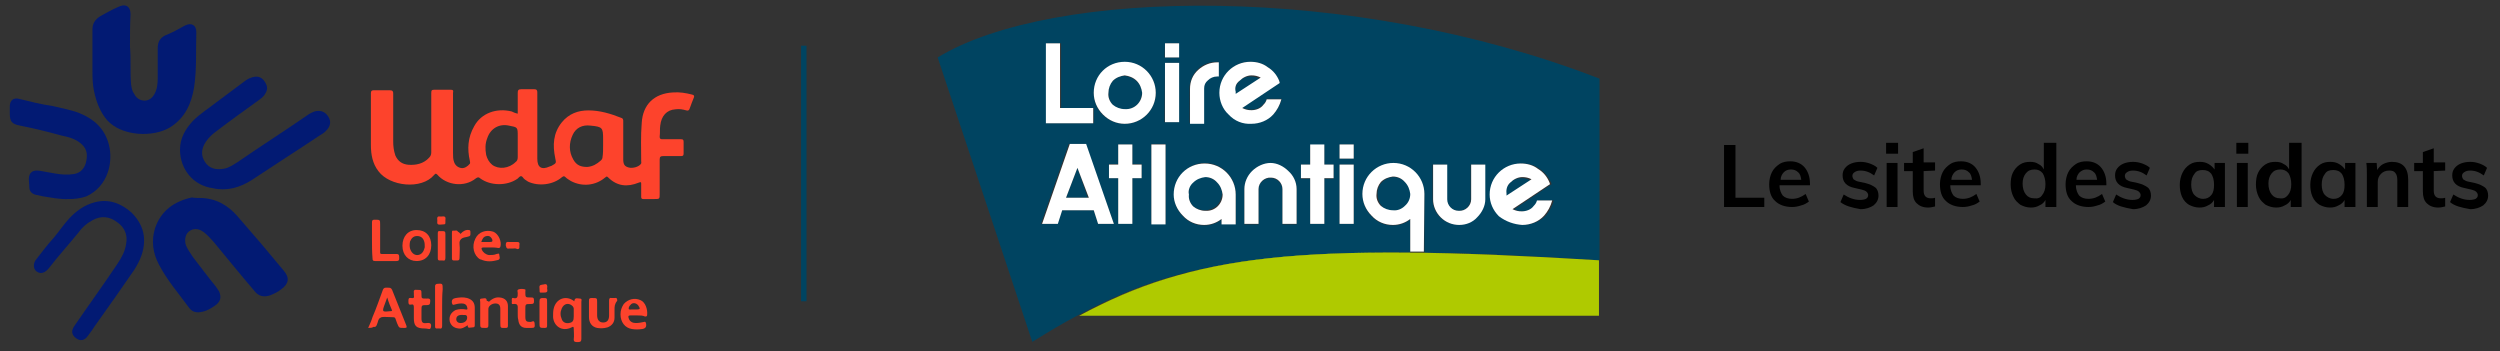 <?xml version="1.0" encoding="utf-8"?>
<!-- Generator: Adobe Illustrator 25.3.1, SVG Export Plug-In . SVG Version: 6.00 Build 0)  -->
<svg version="1.1" id="Calque_1" xmlns="http://www.w3.org/2000/svg" xmlns:xlink="http://www.w3.org/1999/xlink" x="0px" y="0px"
	 viewBox="0 0 459.7 64.6" style="enable-background:new 0 0 459.7 64.6;" xml:space="preserve">
<rect x="0" y="0" width="459.7" height="64.6" fill="#333333" stroke="none"/>
<style type="text/css">
	.st0{fill:none;stroke:#004461;}
	.st1{fill:#004461;}
	.st2{fill:#AFCA00;}
	.st3{fill:#FFFFFF;}
	.st4{enable-background:new    ;}
	.st5{fill:#FD432C;}
	.st6{fill:#021A73;}
</style>
<line id="Ligne_261" class="st0" x1="147.8" y1="8.4" x2="147.8" y2="55.4"/>
<g id="Groupe_2895" transform="translate(4704.118 3923.063)">
	<g id="logo-loire-atlantique-rvb" transform="translate(-4517 -3915)">
		<path id="Tracé_695" class="st1" d="M44.5,6.4C44,6.1,43.4,6,42.8,6c-0.8,0-1.6,0.3-2.2,1c-0.5,0.6-0.8,1.4-0.8,2.2v0.4L44.5,6.4
			z"/>
		<path id="Tracé_696" class="st1" d="M94.3,25.1c-0.5-0.3-1.1-0.4-1.7-0.4c-0.8,0-1.6,0.3-2.2,1c-0.6,0.6-0.9,1.4-0.8,2.2v0.4
			L94.3,25.1z"/>
		<path id="Tracé_697" class="st1" d="M19.7,12.1c0.8,0,1.6-0.3,2.2-0.8c0.6-0.6,0.9-1.4,1-2.2c0-0.8-0.3-1.6-1-2.2
			c-0.6-0.6-1.4-0.9-2.2-1c-1.7,0-3.1,1.4-3,3.1v0.1c0,0.8,0.3,1.6,0.8,2.2C18.1,11.8,18.9,12.1,19.7,12.1z"/>
		<path id="Tracé_698" class="st1" d="M69.2,24.5c-1.7,0-3.1,1.4-3,3.1v0.1c0,0.8,0.3,1.6,0.8,2.2c0.6,0.6,1.4,0.9,2.2,0.8
			c0.8,0,1.6-0.3,2.2-0.8c0.6-0.6,0.9-1.4,1-2.2C72.3,26,70.9,24.6,69.2,24.5z"/>
		<path id="Tracé_699" class="st1" d="M34.4,30.6c0.8,0,1.6-0.3,2.2-0.8c0.6-0.6,0.9-1.4,1-2.2c0-0.8-0.3-1.6-1-2.2
			c-0.6-0.6-1.4-0.9-2.2-1c-1.7,0-3.1,1.4-3,3.1v0.1c0,0.8,0.3,1.6,0.8,2.2C32.8,30.3,33.6,30.6,34.4,30.6z"/>
		<path id="Tracé_700" class="st1" d="M72.2,38.4v-6.1c-0.9,0.7-2,1.1-3.2,1.1c-1.5,0-2.9-0.6-3.9-1.7c-2.2-2.2-2.2-5.8,0-8
			c2.2-2.2,5.8-2.2,8,0c1.1,1.1,1.7,2.5,1.7,4v10.7h-0.3c9.3,0.1,19.9,0.6,32.5,1.4V6.4C61.4-11.3,6.3-10.3-14.7,2.5L2.7,54.8
			c2.9-1.8,5.7-3.5,8.6-5l0,0C25,42.5,39.3,38.1,72.2,38.4z M88.8,23.7c1.1-1.1,2.5-1.7,4-1.7c1.1,0,2.3,0.3,3.2,1
			c0.9,0.6,1.6,1.5,2.1,2.5l0.1,0.3l-6.9,4.6c0.5,0.3,1.1,0.4,1.7,0.4c0.8,0,1.6-0.3,2.2-1c0.3-0.3,0.5-0.6,0.6-1h2.8
			c-0.3,1-0.8,2-1.5,2.8c-2.2,2.2-5.8,2.2-8,0c-1.1-1.1-1.7-2.5-1.7-4C87.2,26.1,87.7,24.7,88.8,23.7L88.8,23.7z M76.3,22.2h2.6v6.4
			c0,1.2,1.1,2.2,2.3,2.1c1.2,0,2.1-1,2.1-2.1v-6.4h2.6v6.4c0,1.3-0.6,2.5-1.5,3.3c-1.8,1.8-4.8,1.8-6.7,0c-0.9-0.9-1.4-2.1-1.4-3.3
			V22.2L76.3,22.2z M22.8,24.7h-1.7V33h-2.6v-8.3h-1.7v-2.6h1.7v-3.6h2.6v3.6h1.7V24.7z M27.2,33.1h-2.6V18.4h2.6V33.1z M59.2,18.5
			h2.6v2.6h-2.6V18.5z M59.2,22.2h2.6v10.9h-2.6V22.2z M52.1,22.2h1.7v-3.6h2.6v3.6h1.7v2.6h-1.7v8.3h-2.6v-8.3h-1.7V22.2z
			 M51.3,26.8v6.4h-2.6v-6.4c0-1.2-1.1-2.2-2.3-2.1c-1.2,0-2.1,1-2.1,2.1v6.4h-2.6v-6.4c0-1.2,0.5-2.4,1.4-3.3
			c1.6-1.8,4.3-2,6.2-0.5c0.2,0.1,0.3,0.3,0.5,0.5C50.7,24.2,51.3,25.4,51.3,26.8L51.3,26.8z M38.8,5c1.1-1.1,2.5-1.7,4-1.7
			c1.1,0,2.3,0.3,3.2,1c0.9,0.6,1.6,1.5,2.1,2.5l0.1,0.3l-6.9,4.6c0.5,0.3,1.1,0.4,1.7,0.4c0.8,0,1.6-0.3,2.2-1
			c0.3-0.3,0.5-0.6,0.6-1h2.8c-0.3,1-0.8,2-1.5,2.8c-2.2,2.2-5.8,2.2-8,0c-1.1-1.1-1.7-2.5-1.7-4C37.2,7.4,37.8,6,38.8,5z M31.6,8.2
			c0-1.3,0.6-2.6,1.5-3.5s2.2-1.4,3.5-1.4h0.3v2.6h-0.3c-0.6,0-1.2,0.2-1.7,0.7c-0.4,0.4-0.7,0.9-0.7,1.5v6.4h-2.6V8.2L31.6,8.2z
			 M34.4,21.9c3.1,0,5.7,2.5,5.7,5.7l0,0v5.5h-2.6v-0.8c-0.9,0.7-2,1.1-3.2,1.1c-1.5,0-2.9-0.6-3.9-1.7c-2.2-2.2-2.2-5.8,0-8
			C31.4,22.6,32.9,21.9,34.4,21.9L34.4,21.9z M27.1-0.1h2.5v2.6H27L27.1-0.1L27.1-0.1z M27.1,3.5h2.5v10.9H27L27.1,3.5L27.1,3.5z
			 M15.7,5c2.2-2.2,5.8-2.2,8,0c1.1,1.1,1.7,2.5,1.7,4c0,3.1-2.5,5.7-5.7,5.7S14,12.2,14,9C14.1,7.5,14.7,6.1,15.7,5z M5.2-0.1H8
			v11.9h6v2.8H5.3V-0.1H5.2z M7.2,33.1H4.3l5.1-14.7h3l5.3,14.7h-2.9L14,30.6H8.2L7.2,33.1z"/>
		<path id="Tracé_701" class="st1" d="M8.9,28.3h4L11,22.8L8.9,28.3z"/>
		<path id="Tracé_702" class="st2" d="M11.3,50h95.6V39.8C51.6,36.4,32.2,38.8,11.3,50z"/>
		<path id="Tracé_703" class="st2" d="M107.2,39.8"/>
		<path id="Tracé_704" class="st2" d="M106.9,39.8L106.9,39.8c-12.6-0.8-23.3-1.2-32.5-1.4h-2.2C39.3,38.1,25,42.6,11.3,50l0,0
			C32.2,38.8,51.6,36.4,106.9,39.8z"/>
		<path id="Tracé_705" class="st3" d="M19.7,14.7c3.1,0,5.7-2.5,5.7-5.7l0,0c0-3.1-2.5-5.7-5.7-5.7S14,5.8,14,9
			c0,1.5,0.6,2.9,1.7,4C16.8,14.1,18.2,14.7,19.7,14.7z M17.5,6.8c0.6-0.6,1.4-0.9,2.2-1c0.8,0.1,1.6,0.4,2.2,1
			c0.6,0.6,0.9,1.4,1,2.2c0,1.7-1.4,3.1-3.1,3h-0.1c-0.8,0-1.6-0.3-2.2-0.8c-0.6-0.6-0.9-1.4-0.8-2.2C16.7,8.2,17,7.4,17.5,6.8z"/>
		<rect id="Rectangle_526" x="27.1" y="3.5" class="st3" width="2.6" height="10.9"/>
		<path id="Tracé_706" class="st3" d="M34.3,8.2c0-0.6,0.2-1.1,0.7-1.5C35.4,6.3,36,6,36.7,6H37V3.4h-0.3c-1.3,0-2.5,0.5-3.5,1.4
			s-1.5,2.1-1.5,3.5v6.4h2.6V8.2L34.3,8.2z"/>
		<path id="Tracé_707" class="st3" d="M21.1,18.5h-2.6v3.7h-1.7v2.5h1.7v8.4h2.6v-8.4h1.7v-2.5h-1.7V18.5z"/>
		<rect id="Rectangle_527" x="24.6" y="18.5" class="st3" width="2.6" height="14.7"/>
		<path id="Tracé_708" class="st3" d="M30.4,31.6c1,1.1,2.4,1.7,3.9,1.7c1.2,0,2.3-0.4,3.2-1.1v1h2.6v-5.5c0-3.1-2.5-5.7-5.7-5.7
			s-5.7,2.5-5.7,5.7C28.7,29.1,29.3,30.5,30.4,31.6z M32.3,25.5c0.6-0.6,1.4-0.9,2.2-1c0.8,0,1.6,0.3,2.2,1c0.6,0.6,0.9,1.4,1,2.2
			c0,1.7-1.4,3.1-3.1,3h-0.1c-0.8,0-1.6-0.3-2.2-0.8c-0.6-0.6-0.9-1.4-0.8-2.2C31.3,26.9,31.7,26,32.3,25.5z"/>
		<path id="Tracé_709" class="st3" d="M43.1,23.4c-0.9,0.9-1.4,2.1-1.4,3.3v6.4h2.6v-6.4c0-1.2,1.1-2.2,2.3-2.1
			c1.2,0,2.1,1,2.1,2.1v6.4h2.6v-6.4c0-1.3-0.6-2.5-1.5-3.3c-0.9-0.9-2.1-1.5-3.3-1.5C45.3,21.9,44,22.5,43.1,23.4z"/>
		<path id="Tracé_710" class="st3" d="M53.8,33.1h2.6v-8.4h1.7v-2.5h-1.7v-3.7h-2.6v3.7h-1.7v2.5h1.7V33.1z"/>
		<rect id="Rectangle_528" x="59.2" y="22.2" class="st3" width="2.6" height="10.9"/>
		<rect id="Rectangle_529" x="59.2" y="18.5" class="st3" width="2.6" height="2.6"/>
		<path id="Tracé_711" class="st3" d="M74.8,27.6c0-3.1-2.5-5.7-5.7-5.7c-3.1,0-5.7,2.5-5.7,5.7c0,1.5,0.6,2.9,1.7,4
			c1,1.1,2.4,1.7,3.9,1.7c1.2,0,2.3-0.4,3.2-1.1v6h2.5L74.8,27.6L74.8,27.6z M71.2,29.8c-0.6,0.6-1.4,0.9-2.2,0.8
			c-0.8,0-1.6-0.3-2.2-0.8c-0.6-0.6-0.9-1.4-0.8-2.2c0-0.8,0.3-1.6,0.8-2.2c0.6-0.6,1.4-0.9,2.2-1c0.8,0,1.6,0.3,2.2,1
			c0.6,0.6,0.9,1.4,1,2.2C72.2,28.4,71.9,29.2,71.2,29.8L71.2,29.8z"/>
		<path id="Tracé_712" class="st3" d="M72.2,38.4L72.2,38.4z"/>
		<path id="Tracé_713" class="st3" d="M81.2,33.3c1.3,0,2.5-0.5,3.3-1.4c0.9-0.9,1.5-2.1,1.5-3.3v-6.4h-2.6v6.4
			c0,1.2-1.1,2.2-2.3,2.1c-1.2,0-2.1-1-2.1-2.1v-6.4h-2.6v6.4c0,1.2,0.5,2.4,1.4,3.3C78.7,32.8,79.9,33.3,81.2,33.3z"/>
		<path id="Tracé_714" class="st3" d="M43,14.7c1.5,0,3-0.6,4-1.7c0.7-0.8,1.2-1.7,1.5-2.8h-2.7c-0.1,0.4-0.3,0.7-0.6,1
			c-0.5,0.7-1.4,1-2.2,1c-0.6,0-1.1-0.1-1.7-0.4l6.9-4.6l-0.1-0.4c-0.4-1-1.1-1.9-2.1-2.5c-0.9-0.7-2-1-3.2-1
			c-3.1,0-5.7,2.5-5.7,5.7l0,0c0,1.5,0.6,3,1.7,4C39.9,14.2,41.4,14.8,43,14.7z M40.8,6.8c0.6-0.6,1.4-1,2.2-1
			c0.6,0,1.1,0.1,1.7,0.4l-4.6,3V8.8C39.9,8.1,40.1,7.3,40.8,6.8z"/>
		<path id="Tracé_715" class="st3" d="M92.8,33.3c1.5,0,3-0.6,4-1.7c0.7-0.8,1.2-1.7,1.5-2.8h-2.8c-0.1,0.4-0.3,0.7-0.6,1
			c-0.5,0.7-1.4,1-2.2,1c-0.6,0-1.1-0.1-1.7-0.4l6.9-4.6l-0.1-0.3c-0.4-1-1.1-1.9-2.1-2.5c-0.9-0.7-2-1-3.2-1
			c-3.1,0-5.7,2.5-5.7,5.7c0,1.5,0.6,2.9,1.7,4C89.8,32.7,91.3,33.2,92.8,33.3z M90.6,25.5c0.6-0.6,1.4-1,2.2-1
			c0.6,0,1.1,0.1,1.7,0.4l-4.6,3v-0.4C89.8,26.8,90,26,90.6,25.5z"/>
		<path id="Tracé_716" class="st3" d="M13.9,11.8H7.8V-0.1H5.2v14.7h8.7C13.9,14.6,13.9,11.8,13.9,11.8z"/>
		<path id="Tracé_717" class="st3" d="M14.8,33.1h2.9l-5.1-14.7h-3L4.5,33.1h2.9l0.8-2.5H14L14.8,33.1z M8.9,28.3l2.1-5.5l2.1,5.5
			H8.9z"/>
		<rect id="Rectangle_530" x="27.1" y="-0.1" class="st3" width="2.6" height="2.6"/>
	</g>
	<g class="st4">
		<path d="M-4387.1-3896.4h2.1v9.7h5.3v1.7h-7.4V-3896.4z"/>
		<path d="M-4371.3-3889h-5.6c0,0.9,0.3,1.5,0.6,1.9c0.4,0.4,1,0.6,1.7,0.6c0.9,0,1.7-0.3,2.5-0.9l0.6,1.4c-0.4,0.3-0.9,0.6-1.4,0.7
			c-0.6,0.2-1.1,0.3-1.7,0.3c-1.3,0-2.4-0.4-3.1-1.1c-0.8-0.7-1.1-1.8-1.1-3.1c0-0.8,0.2-1.6,0.5-2.2c0.3-0.6,0.8-1.1,1.4-1.5
			s1.3-0.5,2-0.5c1.1,0,2,0.4,2.6,1.1s1,1.7,1,3V-3889z M-4376.1-3891.4c-0.3,0.3-0.6,0.8-0.6,1.4h3.8c-0.1-0.6-0.2-1.1-0.6-1.4
			c-0.3-0.3-0.7-0.5-1.3-0.5S-4375.8-3891.7-4376.1-3891.4z"/>
		<path d="M-4365.7-3885.9l0.6-1.4c0.9,0.6,1.9,1,3,1c0.5,0,0.9-0.1,1.1-0.2c0.3-0.2,0.4-0.4,0.4-0.7c0-0.2-0.1-0.4-0.3-0.6
			s-0.5-0.3-0.9-0.4l-1.3-0.3c-1.5-0.3-2.2-1.1-2.2-2.3c0-0.5,0.1-0.9,0.4-1.3s0.7-0.7,1.2-0.9s1.1-0.3,1.7-0.3s1.1,0.1,1.7,0.3
			c0.5,0.2,1,0.4,1.4,0.8l-0.6,1.4c-0.8-0.6-1.6-0.9-2.5-0.9c-0.5,0-0.8,0.1-1.1,0.3c-0.3,0.2-0.4,0.4-0.4,0.7
			c0,0.2,0.1,0.4,0.2,0.6c0.2,0.1,0.4,0.3,0.8,0.4l1.4,0.3c0.8,0.2,1.4,0.5,1.8,0.8s0.6,0.9,0.6,1.5c0,0.7-0.3,1.3-0.9,1.8
			c-0.6,0.4-1.4,0.7-2.4,0.7C-4363.7-3884.9-4364.8-3885.2-4365.7-3885.9z"/>
		<path d="M-4355.1-3896.8v2h-2.2v-2H-4355.1z M-4357.2-3893.1h2v8.1h-2V-3893.1z"/>
		<path d="M-4350.4-3891.6v3.6c0,0.9,0.4,1.4,1.3,1.4c0.2,0,0.5,0,0.8-0.1v1.6c-0.4,0.1-0.8,0.2-1.3,0.2c-0.9,0-1.6-0.3-2.1-0.8
			s-0.7-1.2-0.7-2.2v-3.7h-1.6v-1.5h1.6v-2l2-0.7v2.6h2.1v1.5L-4350.4-3891.6L-4350.4-3891.6z"/>
		<path d="M-4339.9-3889h-5.6c0,0.9,0.3,1.5,0.6,1.9c0.4,0.4,1,0.6,1.7,0.6c0.9,0,1.7-0.3,2.5-0.9l0.6,1.4c-0.4,0.3-0.9,0.6-1.4,0.7
			c-0.6,0.2-1.1,0.3-1.7,0.3c-1.3,0-2.4-0.4-3.1-1.1c-0.8-0.7-1.1-1.8-1.1-3.1c0-0.8,0.2-1.6,0.5-2.2c0.3-0.6,0.8-1.1,1.4-1.5
			s1.3-0.5,2-0.5c1.1,0,2,0.4,2.6,1.1s1,1.7,1,3V-3889z M-4344.7-3891.4c-0.3,0.3-0.6,0.8-0.6,1.4h3.8c-0.1-0.6-0.2-1.1-0.6-1.4
			c-0.3-0.3-0.7-0.5-1.3-0.5S-4344.4-3891.7-4344.7-3891.4z"/>
		<path d="M-4326-3896.8v11.8h-2v-1.3c-0.2,0.4-0.6,0.8-1.1,1c-0.5,0.3-1,0.4-1.6,0.4c-0.7,0-1.3-0.2-1.9-0.5
			c-0.5-0.4-1-0.8-1.3-1.5c-0.3-0.6-0.5-1.4-0.5-2.2s0.1-1.6,0.4-2.2c0.3-0.6,0.7-1.1,1.3-1.5s1.2-0.5,1.9-0.5
			c0.6,0,1.1,0.1,1.5,0.4c0.5,0.2,0.8,0.6,1,1v-4.9H-4326z M-4328.6-3887.2c0.4-0.5,0.6-1.1,0.6-2c0-0.8-0.2-1.5-0.5-2
			c-0.4-0.5-0.9-0.7-1.5-0.7c-0.7,0-1.2,0.2-1.6,0.7s-0.6,1.1-0.6,1.9c0,0.8,0.2,1.5,0.6,2s0.9,0.7,1.5,0.7
			C-4329.4-3886.5-4328.9-3886.7-4328.6-3887.2z"/>
		<path d="M-4316.8-3889h-5.6c0,0.9,0.3,1.5,0.6,1.9c0.4,0.4,1,0.6,1.7,0.6c0.9,0,1.7-0.3,2.5-0.9l0.6,1.4c-0.4,0.3-0.9,0.6-1.4,0.7
			c-0.6,0.2-1.1,0.3-1.7,0.3c-1.3,0-2.4-0.4-3.1-1.1c-0.8-0.7-1.1-1.8-1.1-3.1c0-0.8,0.2-1.6,0.5-2.2c0.3-0.6,0.8-1.1,1.4-1.5
			s1.3-0.5,2-0.5c1.1,0,2,0.4,2.6,1.1s1,1.7,1,3V-3889z M-4321.7-3891.4c-0.3,0.3-0.6,0.8-0.6,1.4h3.8c-0.1-0.6-0.2-1.1-0.6-1.4
			c-0.3-0.3-0.7-0.5-1.3-0.5S-4321.3-3891.7-4321.7-3891.4z"/>
		<path d="M-4315.6-3885.9l0.6-1.4c0.9,0.6,1.9,1,3,1c0.5,0,0.9-0.1,1.1-0.2c0.3-0.2,0.4-0.4,0.4-0.7c0-0.2-0.1-0.4-0.3-0.6
			s-0.5-0.3-0.9-0.4l-1.3-0.3c-1.5-0.3-2.2-1.1-2.2-2.3c0-0.5,0.1-0.9,0.4-1.3s0.7-0.7,1.2-0.9s1.1-0.3,1.7-0.3s1.1,0.1,1.7,0.3
			c0.5,0.2,1,0.4,1.4,0.8l-0.6,1.4c-0.8-0.6-1.6-0.9-2.5-0.9c-0.5,0-0.8,0.1-1.1,0.3c-0.3,0.2-0.4,0.4-0.4,0.7
			c0,0.2,0.1,0.4,0.2,0.6c0.2,0.1,0.4,0.3,0.8,0.4l1.4,0.3c0.8,0.2,1.4,0.5,1.8,0.8s0.6,0.9,0.6,1.5c0,0.7-0.3,1.3-0.9,1.8
			c-0.6,0.4-1.4,0.7-2.4,0.7C-4313.6-3884.9-4314.8-3885.2-4315.6-3885.9z"/>
		<path d="M-4295-3893.1v8.1h-2v-1.3c-0.2,0.4-0.6,0.8-1.1,1c-0.5,0.3-1,0.4-1.6,0.4c-0.7,0-1.3-0.2-1.9-0.5c-0.5-0.3-1-0.8-1.3-1.5
			s-0.4-1.4-0.4-2.2s0.2-1.6,0.5-2.2s0.7-1.1,1.3-1.5s1.2-0.5,1.9-0.5c0.6,0,1.1,0.1,1.6,0.4c0.5,0.3,0.8,0.6,1.1,1v-1.2H-4295z
			 M-4297.5-3887.2c0.4-0.5,0.5-1.1,0.5-1.9c0-0.9-0.2-1.5-0.5-2c-0.4-0.5-0.9-0.7-1.6-0.7s-1.2,0.2-1.5,0.7c-0.4,0.5-0.6,1.1-0.6,2
			c0,0.8,0.2,1.5,0.6,1.9s0.9,0.7,1.6,0.7C-4298.4-3886.5-4297.9-3886.7-4297.5-3887.2z"/>
		<path d="M-4290.7-3896.8v2h-2.2v-2H-4290.7z M-4292.8-3893.1h2v8.1h-2V-3893.1z"/>
		<path d="M-4280.9-3896.8v11.8h-2v-1.3c-0.2,0.4-0.6,0.8-1.1,1c-0.5,0.3-1,0.4-1.6,0.4c-0.7,0-1.3-0.2-1.9-0.5
			c-0.5-0.4-1-0.8-1.3-1.5c-0.3-0.6-0.5-1.4-0.5-2.2s0.1-1.6,0.4-2.2c0.3-0.6,0.7-1.1,1.3-1.5s1.2-0.5,1.9-0.5
			c0.6,0,1.1,0.1,1.5,0.4c0.5,0.2,0.8,0.6,1,1v-4.9H-4280.9z M-4283.4-3887.2c0.4-0.5,0.6-1.1,0.6-2c0-0.8-0.2-1.5-0.5-2
			c-0.4-0.5-0.9-0.7-1.5-0.7c-0.7,0-1.2,0.2-1.6,0.7s-0.6,1.1-0.6,1.9c0,0.8,0.2,1.5,0.6,2s0.9,0.7,1.5,0.7
			C-4284.3-3886.5-4283.8-3886.7-4283.4-3887.2z"/>
		<path d="M-4271-3893.1v8.1h-2v-1.3c-0.2,0.4-0.6,0.8-1.1,1c-0.5,0.3-1,0.4-1.6,0.4c-0.7,0-1.3-0.2-1.9-0.5c-0.5-0.3-1-0.8-1.3-1.5
			s-0.4-1.4-0.4-2.2s0.2-1.6,0.5-2.2s0.7-1.1,1.3-1.5s1.2-0.5,1.9-0.5c0.6,0,1.1,0.1,1.6,0.4c0.5,0.3,0.8,0.6,1.1,1v-1.2H-4271z
			 M-4273.5-3887.2c0.4-0.5,0.5-1.1,0.5-1.9c0-0.9-0.2-1.5-0.5-2c-0.4-0.5-0.9-0.7-1.6-0.7s-1.2,0.2-1.5,0.7c-0.4,0.5-0.6,1.1-0.6,2
			c0,0.8,0.2,1.5,0.6,1.9s0.9,0.7,1.6,0.7C-4274.4-3886.5-4273.9-3886.7-4273.5-3887.2z"/>
		<path d="M-4261.3-3890v5h-2v-4.9c0-0.6-0.1-1.1-0.4-1.4c-0.2-0.3-0.6-0.4-1.1-0.4c-0.6,0-1.1,0.2-1.5,0.6
			c-0.4,0.4-0.6,0.9-0.6,1.5v4.6h-2v-5.8c0-0.9,0-1.6-0.1-2.3h1.9l0.1,1.3c0.3-0.5,0.7-0.9,1.1-1.1s1-0.4,1.6-0.4
			C-4262.3-3893.3-4261.3-3892.2-4261.3-3890z"/>
		<path d="M-4256.6-3891.6v3.6c0,0.9,0.4,1.4,1.3,1.4c0.2,0,0.5,0,0.8-0.1v1.6c-0.4,0.1-0.8,0.2-1.3,0.2c-0.9,0-1.6-0.3-2.1-0.8
			s-0.7-1.2-0.7-2.2v-3.7h-1.6v-1.5h1.6v-2l2-0.7v2.6h2.1v1.5L-4256.6-3891.6L-4256.6-3891.6z"/>
		<path d="M-4253.6-3885.9l0.6-1.4c0.9,0.6,1.9,1,3,1c0.5,0,0.9-0.1,1.1-0.2c0.3-0.2,0.4-0.4,0.4-0.7c0-0.2-0.1-0.4-0.3-0.6
			s-0.5-0.3-0.9-0.4l-1.3-0.3c-1.5-0.3-2.2-1.1-2.2-2.3c0-0.5,0.1-0.9,0.4-1.3s0.7-0.7,1.2-0.9s1.1-0.3,1.7-0.3s1.1,0.1,1.7,0.3
			c0.5,0.2,1,0.4,1.4,0.8l-0.6,1.4c-0.8-0.6-1.6-0.9-2.5-0.9c-0.5,0-0.8,0.1-1.1,0.3c-0.3,0.2-0.4,0.4-0.4,0.7
			c0,0.2,0.1,0.4,0.2,0.6c0.2,0.1,0.4,0.3,0.8,0.4l1.4,0.3c0.8,0.2,1.4,0.5,1.8,0.8s0.6,0.9,0.6,1.5c0,0.7-0.3,1.3-0.9,1.8
			c-0.6,0.4-1.4,0.7-2.4,0.7C-4251.6-3884.9-4252.8-3885.2-4253.6-3885.9z"/>
	</g>
</g>
<g>
	<path class="st5" d="M95.2,20.9c0-1.3,0-2.6,0-3.8c0-0.5,0.1-0.7,0.7-0.7c0.8,0,1.5,0,2.3,0c0.5,0,0.6,0.2,0.6,0.6
		c0,4,0,8.2,0,12.2c0,1.6,0.8,2.1,2.3,1.4c0.1,0,0.2-0.1,0.3-0.1c0.9-0.5,0.9-0.5,0.7-1.4c-0.5-2.4-0.4-4.6,1.2-6.6
		c1.3-1.6,3-2.2,4.9-2.2c2.1,0,4.1,0.6,6.1,1.4c0.3,0.1,0.3,0.4,0.3,0.6c0,2.3,0,4.6,0,7c0,1,0.3,1.3,1,1.5c0.7,0.2,1.8-0.1,2.2-0.6
		c0.2-0.2,0.1-0.4,0.1-0.6c0-2.3-0.1-4.6,0.1-7c0.2-3.4,2.3-5.4,5.7-5.6c1.3-0.1,2.4,0.1,3.6,0.4c0.3,0.1,0.4,0.2,0.3,0.5
		c-0.3,0.7-0.5,1.3-0.8,2.1c-0.1,0.3-0.3,0.4-0.6,0.3c-0.7-0.2-1.3-0.3-2-0.2c-1.6,0.1-2.6,1.2-2.8,3c-0.1,0.7,0,1.3-0.1,2
		c0,0.4,0.1,0.5,0.5,0.5c1.2,0,2.2,0,3.4,0c0.4,0,0.5,0.1,0.5,0.5c0,0.7,0,1.4,0,2.1c0,0.4-0.1,0.5-0.5,0.5c-1.1,0-2.1,0-3.2,0
		c-0.5,0-0.7,0.1-0.7,0.6c0,2.1,0,4.2,0,6.3c0,1,0,1-1,1c-0.7,0-1.3,0-2,0c-0.3,0-0.4-0.1-0.4-0.4c0-0.8,0-1.5,0-2.3
		c0-0.4,0-0.5-0.5-0.3c-2,0.8-3.9,0.7-5.6-1c-0.3-0.3-0.4,0-0.6,0.1c-1.7,1.4-4.1,1.7-6.2,0.6c-0.3-0.2-0.7-0.4-1-0.7
		s-0.4-0.2-0.7,0c-1.6,1.4-4.3,1.7-6.2,0.8c-0.2-0.1-0.4-0.3-0.6-0.4c-0.3-0.2-0.4-0.6-0.7-0.6c-0.3,0-0.5,0.4-0.7,0.5
		c-1.9,1.3-4.9,1.3-6.8-0.1c-0.3-0.3-0.5-0.2-0.8,0c-2.1,1.7-5.4,1.3-7.1-0.7c-0.3-0.3-0.4-0.1-0.6,0.1c-2.3,2.7-8.1,2.1-10.2-0.7
		c-1.1-1.4-1.4-3.1-1.4-4.8c0-3.2,0-6.4,0-9.6c0-0.4,0.2-0.5,0.5-0.5c1,0,1.9,0,3,0c0.5,0,0.6,0.2,0.6,0.6c0,2.9,0,5.9,0,8.8
		c0,0.9,0.1,1.7,0.4,2.6c0.5,1.1,1.3,1.6,2.4,1.7c1.4,0.1,2.8-0.2,3.8-1.3c0.3-0.3,0.4-0.6,0.4-1c0-3.7,0-7.2,0-10.9
		c0-0.5,0.1-0.6,0.6-0.6c1,0,1.9,0,2.9,0c0.5,0,0.6,0.1,0.5,0.6c0,3.7,0,7.3,0,11c0,0.6,0,1.2,0.2,1.7c0.2,0.6,0.7,1,1.3,1.1
		s1.2-0.3,1.6-0.8c0.1-0.2,0-0.3,0-0.5c-0.5-2.2-0.4-4.3,0.8-6.4c1.3-2.4,4.1-3.4,6.9-2.7C94.3,20.6,94.7,20.8,95.2,20.9z
		 M95.2,26.5c0-0.5,0-1.1,0-1.5c0-1.6,0-1.6-1.6-1.9c-1.8-0.4-3.4,0.5-4,2.3c-0.4,1-0.4,2-0.2,3.1c0.2,0.7,0.5,1.3,1.1,1.8
		c1.2,0.9,3.1,0.7,4.3-0.5c0.3-0.2,0.4-0.5,0.4-0.9C95.2,28.2,95.2,27.4,95.2,26.5z M110.9,26.6c0-0.3,0-0.7,0-1
		c0-2.1-0.1-2.3-2.3-2.5c-1.5-0.2-2.7,0.4-3.3,1.7c-0.7,1.5-0.7,3.1,0.1,4.5c0.6,1.1,1.4,1.4,2.6,1.4c1-0.1,1.7-0.5,2.5-1.2
		c0.2-0.2,0.3-0.4,0.3-0.7C110.9,28.3,110.9,27.4,110.9,26.6z"/>
	<path class="st6" d="M23.9,8.6c0.2,2.3,0,4.6,0.2,6.9c0.1,0.7,0.2,1.3,0.6,1.8c0.4,0.8,1.1,1.2,1.9,1.2s1.4-0.5,1.8-1.2
		c0.5-0.9,0.6-1.9,0.6-2.9c0-1.8,0-3.7,0-5.5c0-1.2,0.4-1.9,1.4-2.4C31.7,6,32.9,5.3,34,4.7c1.2-0.6,2.1-0.1,2.1,1.2
		C36,9.2,36.2,12.6,35.7,16c-0.5,3.1-1.7,5.7-4.4,7.4c-3.1,1.9-8.9,1.7-11.6-1.3c-1.3-1.5-2-3.4-2.4-5.3C17,15.5,17,14.1,17,12.9
		c0-2.5,0-5,0-7.5c0-1.1,0.5-1.8,1.4-2.4c1.1-0.6,2.1-1.2,3.3-1.7C23,0.6,24,1.1,24,2.6C23.9,4.6,23.9,6.6,23.9,8.6z"/>
	<path class="st6" d="M36.7,36.4c2.9,0,5.2,1.3,7,3.4c2.9,3.3,5.7,6.6,8.5,10c1.1,1.3,0.9,2.4-0.5,3.4c-0.6,0.5-1.3,0.8-2,1.1
		c-1.2,0.4-2.2,0.2-3-0.9c-2.5-2.9-4.9-5.9-7.4-8.9c-0.6-0.7-1.2-1.3-1.8-1.8c-0.7-0.5-1.3-0.7-2.1-0.5c-1.1,0.4-1.5,1.3-1.3,2.6
		c0.3,1,0.9,1.7,1.4,2.5c1.4,1.8,2.8,3.7,4.2,5.4c0.2,0.3,0.4,0.6,0.6,0.9c0.4,1,0.3,1.7-0.5,2.4c-0.8,0.6-1.6,1.1-2.5,1.3
		c-1.1,0.3-2,0.1-2.6-0.8c-1.9-2.6-4-5-5.5-7.9c-1.1-2.1-1.4-4.3-0.7-6.6c1.1-3.3,3.6-5,6.8-5.7C35.7,36.4,36.2,36.4,36.7,36.4z"/>
	<path class="st6" d="M33.1,27.5c0-2.1,1-3.8,2.4-5.3c1.3-1.3,2.9-2.3,4.3-3.4c1.7-1.3,3.4-2.5,5.1-3.8c0.6-0.5,1.3-0.8,2-0.9
		c1-0.1,1.6,0.5,2,1.3c0.4,0.8,0.2,1.4-0.3,2.1c-0.3,0.4-0.7,0.7-1,0.9c-2.6,1.9-5.3,3.8-7.9,5.8c-0.7,0.5-1.3,1.1-1.8,1.8
		c-0.9,1.3-1,2.6-0.2,3.8c0.8,1.2,2,1.5,3.6,1.2c0.9-0.2,1.6-0.7,2.4-1.2c4.2-2.9,8.6-5.7,12.8-8.6c0.4-0.3,0.8-0.5,1.3-0.7
		c1.1-0.3,2,0,2.6,1c0.5,0.8,0.4,1.7-0.4,2.5c-0.5,0.6-1.3,0.9-1.8,1.3c-3.9,2.6-8,5.2-11.9,7.8c-2.2,1.4-4.6,2.1-7.2,1.5
		C35.5,34.1,33.1,31.1,33.1,27.5z"/>
	<path class="st6" d="M12.8,36.6c-1.9,0.1-3.5-0.3-4.9-0.5c-0.5-0.1-1-0.2-1.4-0.3c-0.7-0.2-1.1-0.7-1.1-1.3c0-0.5-0.1-1.1-0.1-1.5
		c0-1.3,0.7-1.8,2-1.6c1,0.2,1.8,0.3,2.8,0.5c1.2,0.2,2.3,0.3,3.5,0.1c1.2-0.2,1.9-1,2.2-2.1c0.3-1.3,0.3-2.4-0.8-3.4
		c-1.1-1-2.4-1.3-3.8-1.6c-2.5-0.7-5-1.3-7.5-1.8c-1.6-0.3-1.9-0.8-1.9-2.3c0-0.4,0-0.8,0-1.2c0-1.2,0.7-1.7,1.8-1.4
		c2,0.5,4,1,6.1,1.3c1.6,0.4,3.4,0.7,4.9,1.3c2.7,1.1,4.6,2.8,5.4,5.7c0.9,3.4-0.2,7.8-4.1,9.6C14.8,36.5,13.6,36.6,12.8,36.6z"/>
	<path class="st6" d="M26.5,44.2c0,2.1-0.8,3.8-1.8,5.4c-2.4,3.5-4.8,6.9-7.3,10.4c-0.4,0.6-0.8,1.2-1.2,1.7
		c-0.6,0.9-1.4,1.1-2.2,0.5s-1-1.3-0.3-2.3c2.6-3.8,5.3-7.5,7.9-11.4c0.8-1.2,1.4-2.3,1.6-3.7c0.3-1.6-0.3-3-1.6-3.9
		c-1.4-1.1-3-1.3-4.6-0.4c-1.1,0.6-1.9,1.3-2.6,2.3c-1.8,2.2-3.7,4.3-5.4,6.5c-0.4,0.5-0.9,0.9-1.5,0.9c-1.2-0.1-1.6-1.3-1-2.3
		c1.1-1.4,2.2-2.9,3.4-4.2c1-1.2,1.8-2.4,2.8-3.5c1.3-1.4,2.8-2.5,4.7-3c2.6-0.7,4.9,0.2,6.8,1.9C25.7,40.6,26.5,42.3,26.5,44.2z"/>
	<path class="st5" d="M67.7,60.3c0.3-0.7,0.6-1.3,0.8-2c0.7-1.6,1.3-3.4,1.9-5c0.2-0.5,0.6-0.4,0.9-0.4c0.4,0,0.6,0,0.8,0.4
		c0.9,2.2,1.7,4.3,2.6,6.5c0.2,0.5,0,0.5-0.4,0.5c-1,0-0.9,0-1.3-0.9c-0.5-1.3-0.1-1-1.5-1.1c-0.5,0-1.2-0.1-1.5,0.1
		c-0.5,0.2-0.5,0.9-0.7,1.3c-0.1,0.3-0.3,0.5-0.6,0.4C68.4,60.3,68.1,60.3,67.7,60.3z M71.2,54.7c-0.2,0.5-0.3,0.8-0.4,1.1
		c-0.6,1.6-0.6,1.6,1.2,1.4c0,0,0,0,0.1-0.1C71.8,56.4,71.5,55.7,71.2,54.7z"/>
	<path class="st5" d="M105.6,55.4c0.1-0.8,0.6-0.5,1-0.5c0.5,0,0.3,0.4,0.3,0.6c0,2.3,0,4.5,0,6.8c0,0.6-0.3,0.6-0.7,0.6
		s-0.7,0-0.7-0.5c0.1-0.7,0-1.3,0-2c0-0.3-0.1-0.4-0.4-0.2c-1.8,0.9-3.3-0.3-3.4-1.9c0-0.5,0-1.1,0.1-1.5
		C102.2,54.9,104.1,54.2,105.6,55.4z M105.5,57.7c0-0.3,0-0.6,0-0.9c0-0.2-0.1-0.4-0.2-0.5c-0.7-0.7-1.6-0.5-2,0.4
		c-0.3,0.7-0.3,1.3,0,2c0.2,0.6,0.8,0.8,1.3,0.7c0.7-0.1,0.9-0.4,0.9-1.2C105.5,58,105.5,57.8,105.5,57.7z"/>
	<path class="st5" d="M86,59.8c-0.6,0.4-1.1,0.7-1.7,0.6c-0.9-0.1-1.4-0.6-1.6-1.3c-0.2-1,0.3-1.7,1.1-2.1c0.6-0.2,1.3-0.2,1.8-0.1
		c0.4,0.1,0.4-0.1,0.3-0.4c-0.1-0.5-0.5-0.7-1-0.7s-1,0.1-1.3,0.2c-0.3,0.1-0.4,0.1-0.5-0.3c-0.1-0.6,0.2-0.8,0.7-0.9
		c0.7-0.1,1.3-0.2,2.1,0c1,0.3,1.4,0.9,1.4,1.8c0,1.1,0,2.1,0,3.2c0,0.3-0.1,0.4-0.4,0.4C86.4,60.2,86,60.5,86,59.8z M85,57.9
		c-0.8,0-1.1,0.3-1.1,0.8c0,0.4,0.3,0.7,0.8,0.7c0.7,0,1.2-0.4,1.2-1C85.9,57.7,85.3,58,85,57.9z"/>
	<path class="st5" d="M90.2,45.5c-0.5,0-0.9,0-1.3,0c-0.4,0-0.4,0.2-0.3,0.4c0.2,0.5,0.7,0.9,1.3,1c0.5,0,1,0,1.4-0.2
		c0.2,0,0.5-0.2,0.5,0.1c0,0.3,0.3,0.8-0.2,1c-1.1,0.3-2.1,0.4-3.2-0.1c0,0,0,0-0.1,0c-1.2-0.7-1.6-2.4-0.9-3.8
		c0.6-1.3,2-1.7,3.3-1.3c1,0.4,1.6,1.9,1.3,2.8c-0.1,0.2-0.2,0.2-0.4,0.2C91.1,45.5,90.7,45.5,90.2,45.5z M88.5,44.5
		c0.6,0,1.1,0,1.6,0c0.5,0,0.5-0.2,0.4-0.5c-0.2-0.4-0.5-0.7-1-0.6C88.9,43.5,88.7,43.9,88.5,44.5z"/>
	<path class="st5" d="M74,45.2c0-1.7,1-2.9,2.6-2.9c1.7,0,2.7,1.1,2.7,2.8S78.3,48,76.6,48C75.1,48,74,46.9,74,45.2z M78.1,45.4
		c0-0.4,0-0.7-0.1-1c-0.2-0.7-0.7-1-1.3-1c-0.6,0-1,0.3-1.3,1c-0.1,0.5-0.1,0.9,0,1.3c0.2,0.7,0.7,1.2,1.3,1.2
		c0.6,0,1.1-0.4,1.3-1.1C78.1,45.6,78.1,45.4,78.1,45.4z"/>
	<path class="st5" d="M117.2,58c-0.5,0-0.9,0-1.3,0c-0.4,0-0.4,0.2-0.3,0.5c0.2,0.7,0.8,0.9,1.3,0.9c0.5,0,1.1-0.1,1.5-0.2
		c0.3-0.1,0.3,0,0.4,0.3c0.1,0.6-0.1,0.9-0.7,1c-0.7,0.1-1.3,0.1-1.9,0c-1.3-0.2-2.1-1.3-2.1-2.7c0-0.7,0.2-1.3,0.6-1.9
		c0.8-0.9,2-1.2,3.1-0.7c0.9,0.4,1.3,1.7,1.2,2.7c0,0.3-0.2,0.3-0.4,0.3C118.2,58,117.7,58,117.2,58z M116.5,56.9c0.2,0,0.5,0,0.7,0
		c0.5,0,0.5-0.2,0.3-0.5c-0.3-0.7-1.2-0.9-1.6-0.3c-0.2,0.2-0.3,0.4-0.3,0.7c0.1,0.2,0.4,0.1,0.6,0.1
		C116.3,56.9,116.4,56.9,116.5,56.9z"/>
	<path class="st5" d="M89.9,55.5c0.6-0.6,1.3-0.9,2-0.8c1,0.1,1.5,0.7,1.5,1.6c0,1.2,0,2.3,0,3.6c0,0.3-0.1,0.4-0.4,0.4
		c-1,0-1,0.1-1-1c0-0.9,0-1.6,0-2.5c0-0.7-0.3-1-0.9-1c-0.7,0-1.3,0.5-1.3,1c0,1,0,1.9,0,3c0,0.4-0.1,0.5-0.5,0.5c-1,0-1,0-1-0.9
		c0-1.3,0-2.6,0-3.9c0-0.2-0.2-0.6,0.3-0.6c0.3,0,0.9-0.3,0.9,0.4C89.8,55.4,89.8,55.4,89.9,55.5z"/>
	<path class="st5" d="M113,56.9c0,0.5,0,1.1,0,1.5c0,0.9-0.5,1.5-1.3,1.8c-0.7,0.2-1.3,0.2-1.9,0.1c-1-0.2-1.5-1-1.5-2
		c0-1,0-1.9,0-3c0-0.4,0.1-0.5,0.5-0.5c0,0,0,0,0.1,0c0.9,0,0.9,0,0.9,0.8c0,0.8,0,1.5,0,2.4c0,0.8,0.4,1.3,1.1,1.3s1.1-0.4,1.1-1.3
		c0-0.9,0-1.8,0-2.7c0-0.4,0.1-0.6,0.5-0.5c0.2,0,0.3,0,0.5,0c0.4-0.1,0.5,0.1,0.5,0.5C113,55.9,113,56.4,113,56.9z"/>
	<path class="st5" d="M68.4,44.2c0-1.1,0-2.1,0-3.3c0-0.4,0.1-0.5,0.5-0.5c1,0,1,0,1,0.9c0,1.5,0,3.1,0,4.6c0,0.9-0.1,0.8,0.8,0.8
		c0.8,0,1.4,0,2.2,0c0.5,0,0.5,0.3,0.5,0.6c0,0.3,0.1,0.7-0.5,0.7c-1.3,0-2.7,0-3.9,0c-0.4,0-0.5-0.1-0.5-0.5
		C68.4,46.3,68.4,45.2,68.4,44.2z"/>
	<path class="st5" d="M95.2,57.7c0-0.3,0-0.5,0-0.8c0-0.6,0.1-1.1-0.8-1c-0.5,0.1-0.2-0.4-0.3-0.7c0-0.2,0-0.5,0.3-0.4
		c0.8,0.2,0.8-0.3,0.8-0.9c0-0.2-0.2-0.6,0.2-0.7c0.3-0.1,0.7-0.1,1.1,0c0.2,0,0.1,0.3,0.1,0.5c0,1,0,1,1,1c0.4,0,0.6,0,0.6,0.6
		c0,0.5-0.1,0.6-0.6,0.6c-1,0-1,0-1,1c0,0.5,0,0.9,0,1.3c0,0.9,0.2,1,1,1c0.2,0,0.6-0.4,0.7,0.2c0.1,0.8,0,0.9-0.6,0.9
		c-0.3,0-0.6,0-0.9,0c-1,0-1.4-0.6-1.5-1.5C95.2,58.5,95.2,58.1,95.2,57.7L95.2,57.7z"/>
	<path class="st5" d="M78.1,60.4c-1.6,0-2-0.5-2-1.9c0-0.7,0-1.3,0-2c0-0.4-0.1-0.6-0.5-0.5c-0.5,0.1-0.5-0.2-0.5-0.6s0-0.7,0.5-0.6
		c0.5,0.1,0.6-0.1,0.5-0.5c0-0.1,0-0.3,0-0.4c-0.1-0.5,0.1-0.7,0.6-0.6c0.8,0,0.8,0,0.8,0.8c0,0.8,0,0.8,0.9,0.8
		c0.4,0,0.8-0.1,0.7,0.6c0,0.5-0.2,0.6-0.6,0.6c-1,0-1,0-1,1c0,0.5,0,1,0,1.4c0,0.8,0.2,1,1,0.9c0.7-0.1,0.9,0.2,0.7,0.9
		c-0.1,0.2-0.2,0.2-0.3,0.2C78.4,60.4,78.2,60.4,78.1,60.4z"/>
	<path class="st5" d="M81.3,56.3c0,1.2,0,2.3,0,3.6c0,0.4-0.1,0.6-0.5,0.5c-0.2,0-0.4,0-0.6,0C80,60.3,80,60.2,80,60
		c0-2.5,0-4.9,0-7.4c0-0.2,0.1-0.3,0.3-0.4c1.1-0.1,1.1-0.1,1.1,1C81.3,54.3,81.3,55.3,81.3,56.3z"/>
	<path class="st5" d="M84.7,43c0.4-0.5,1-0.8,1.5-0.7c0.2,0,0.3,0.1,0.3,0.3c0,0.8,0.1,0.8-0.8,1c-0.7,0.1-1.3,0.4-1.2,1.3
		c0.1,0.9,0,1.6,0,2.5c0,0.4-0.1,0.5-0.5,0.5c-0.2,0-0.4,0-0.5,0c-0.3,0-0.4-0.1-0.4-0.4c0-1.5,0-3.2,0-4.7c0-0.2,0-0.4,0.2-0.4
		c0.3,0.1,0.7-0.2,0.9,0.2C84.6,42.8,84.5,42.9,84.7,43z"/>
	<path class="st5" d="M81.9,45.2c0,0.8,0,1.4,0,2.2c0,0.4-0.1,0.6-0.5,0.5c-0.2,0-0.3,0-0.5,0c-0.3,0-0.4-0.1-0.4-0.4
		c0-1.5,0-3.1,0-4.6c0-0.3,0.1-0.5,0.4-0.4c0.2,0,0.3,0,0.5,0c0.4,0,0.5,0.1,0.5,0.5C81.9,43.7,81.9,44.4,81.9,45.2z"/>
	<path class="st5" d="M100.6,57.6c0,0.8,0,1.4,0,2.2c0,0.3,0,0.5-0.4,0.5c-1,0-1,0-1-1c0-1.3,0-2.6,0-3.9c0-0.5,0.2-0.6,0.6-0.6
		c0.8,0,0.8,0,0.8,0.8C100.6,56.4,100.6,57,100.6,57.6L100.6,57.6z"/>
	<path class="st5" d="M94.3,45.7c-0.2,0-0.4,0-0.6,0c-0.5,0.1-0.6-0.1-0.7-0.6c0-0.5,0.1-0.7,0.7-0.6c0.5,0,1,0,1.4,0
		c0.6,0,0.4,0.4,0.4,0.7s0.1,0.6-0.4,0.6C94.8,45.6,94.5,45.7,94.3,45.7z"/>
	<path class="st5" d="M81.9,40.5c0,0.9,0.1,0.7-0.9,0.8c-0.9,0.1-0.5-0.6-0.6-0.9c-0.1-0.9,0.5-0.5,0.9-0.6
		C82.1,39.7,81.9,40.2,81.9,40.5z"/>
	<path class="st5" d="M100.6,53.1c0.2,0.7-0.2,0.7-0.7,0.7c-0.9,0-0.6,0.1-0.7-0.8c-0.1-0.7,0.3-0.6,0.8-0.7
		C100.6,52.1,100.7,52.5,100.6,53.1z"/>
</g>
</svg>
